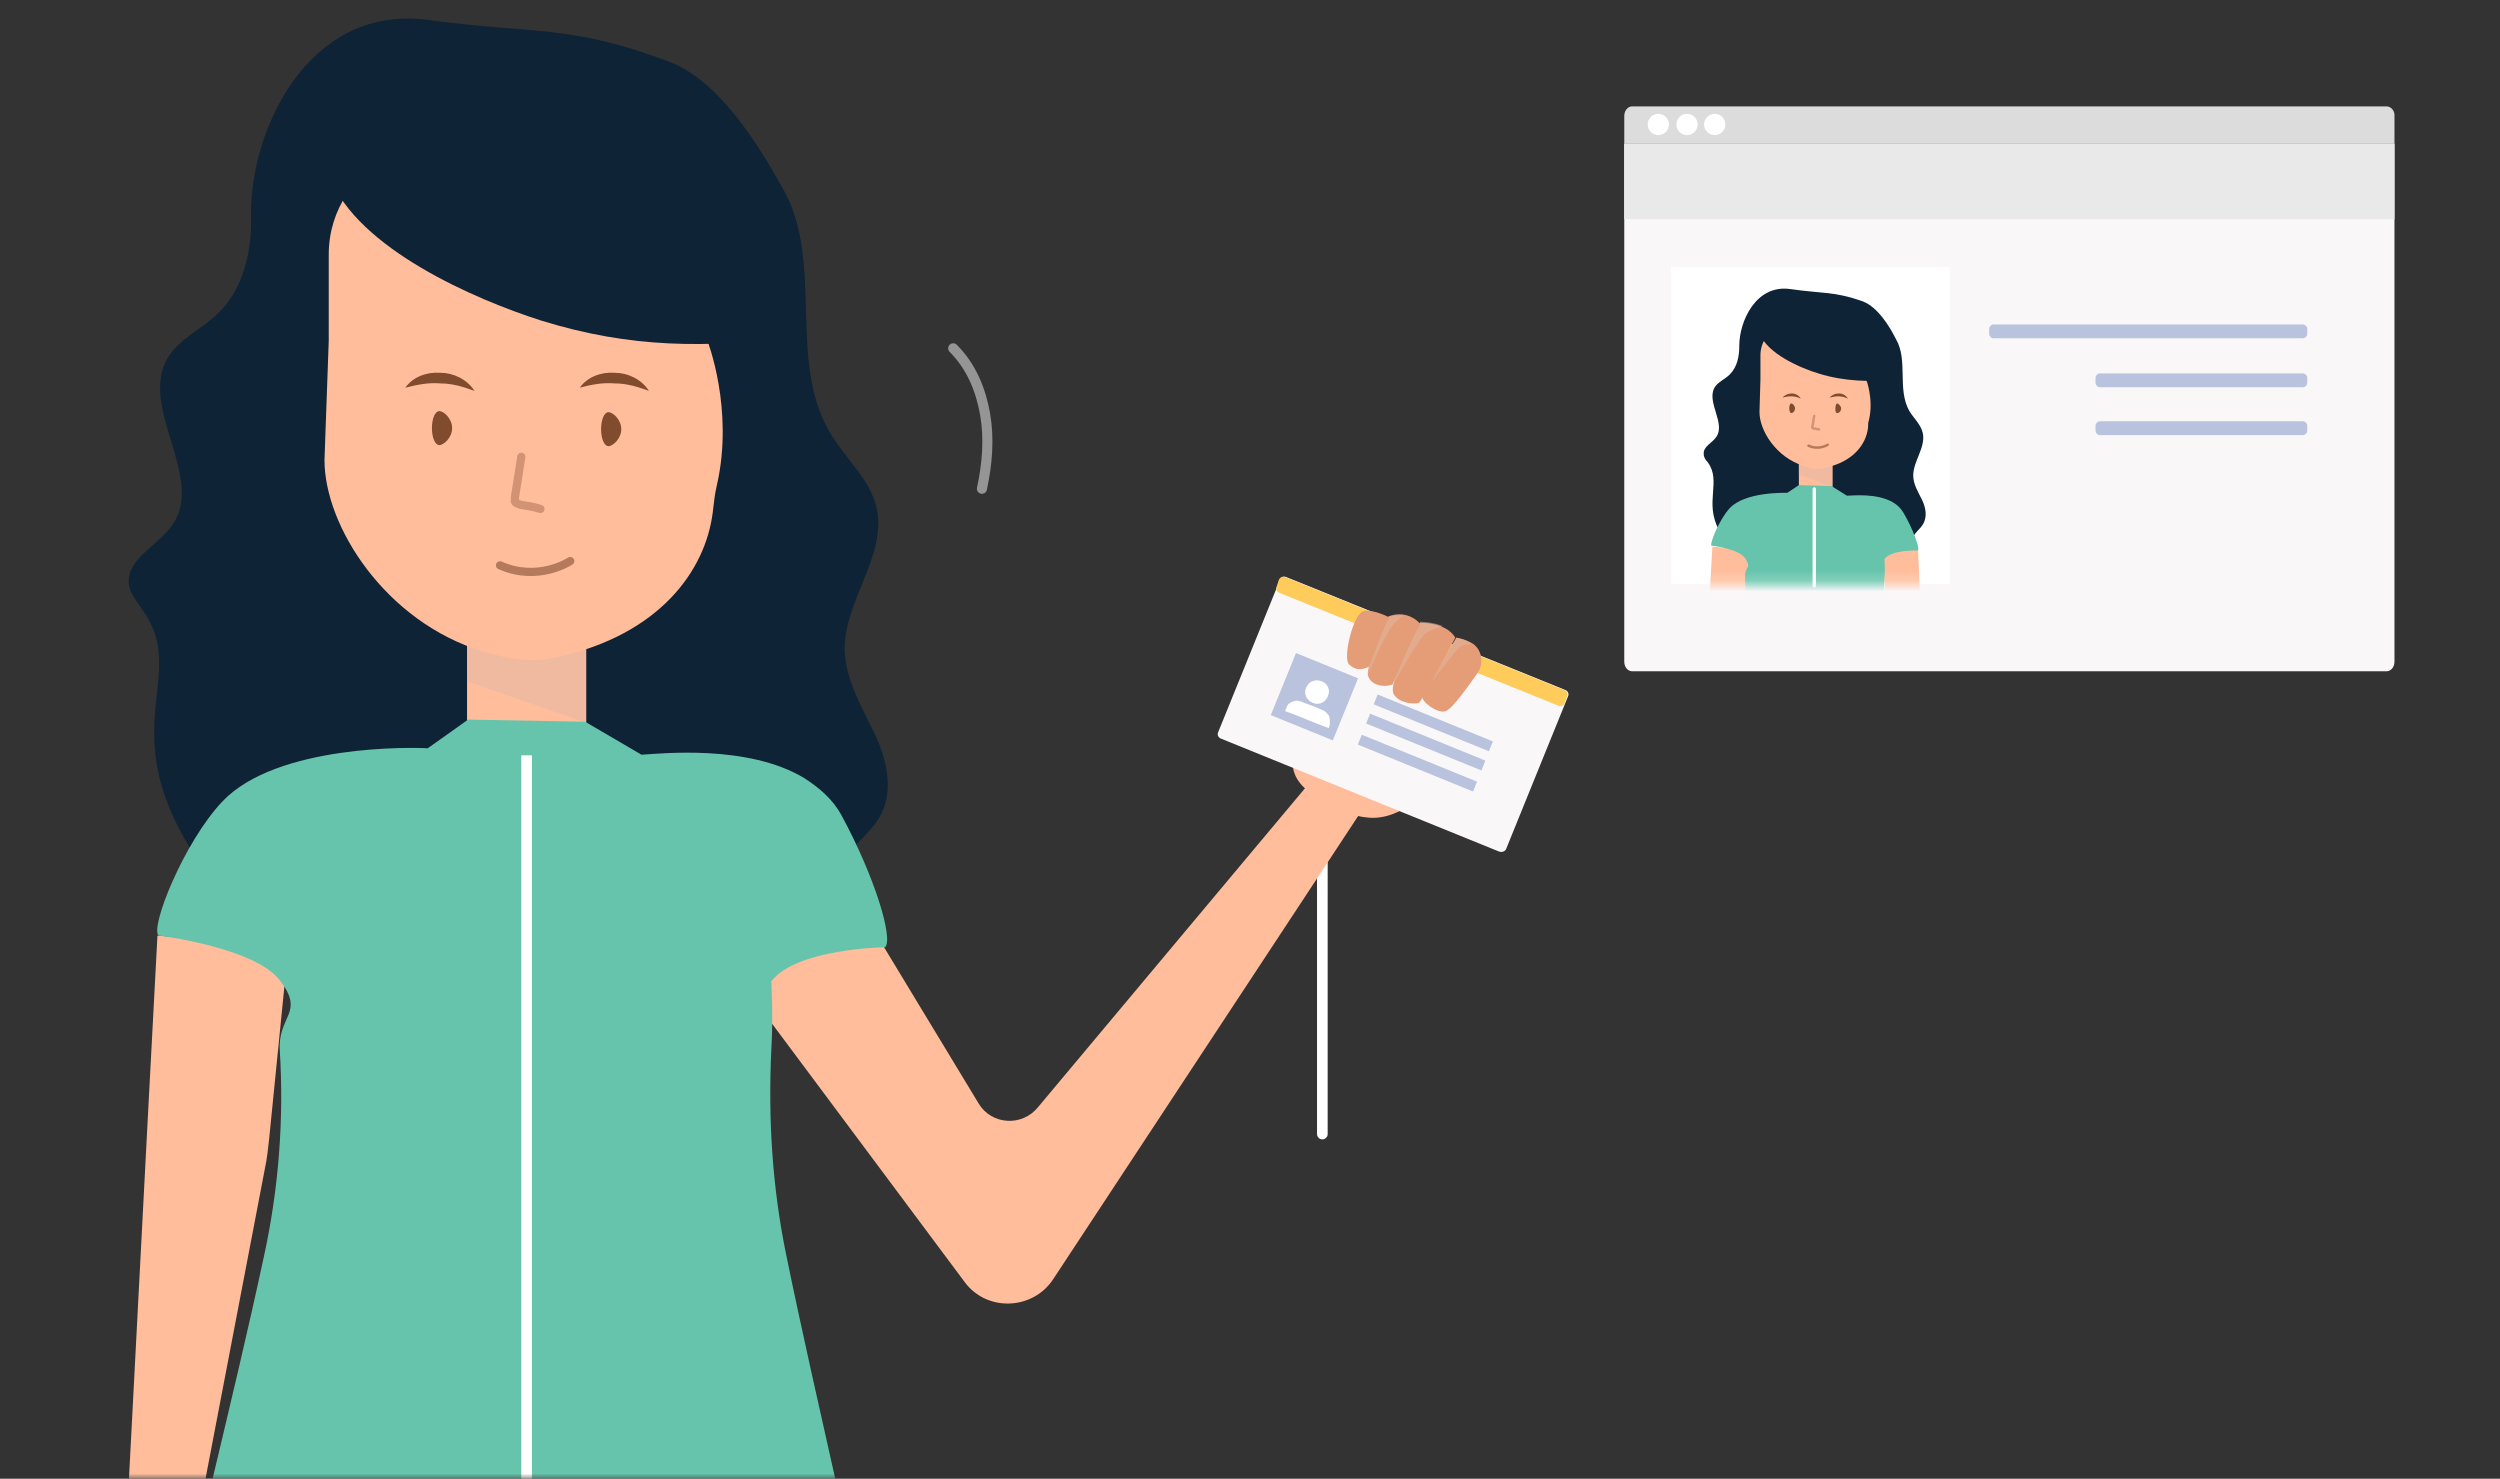 <svg height="139" viewBox="0 0 235 139" width="235" xmlns="http://www.w3.org/2000/svg" xmlns:xlink="http://www.w3.org/1999/xlink"><rect x="0" y="0" width="235" height="139" fill="#333333" stroke="none"/><defs><path id="a" d="m0 0h26.194v29.807h-26.194z"/><mask id="b" fill="#fff"><path d="m0 0h280v150h-280z" fill="#fff" fill-rule="evenodd"/></mask><mask id="c" fill="#fff"><use fill="#fff" fill-rule="evenodd" xlink:href="#a"/></mask></defs><g fill="none" fill-rule="evenodd" mask="url(#b)" transform="translate(-17 -11)"><g transform="translate(-31 12)"><g fill-rule="evenodd"><path d="m172.3 73.1v32.5" stroke="#fff" stroke-linecap="round"/><g transform="translate(57.801 .742)"><g fill-rule="nonzero"><path d="m53.2 4.1c4.6 1.8 8.2 7.6 10.6 11.9 3.9 6.8.4 16.1 4.4 22.9 1.4 2.4 3.8 4.4 4.4 7.1 1 4.5-3.1 8.8-3 13.4.1 2.8 1.6 5.3 2.8 7.8s1.9 5.6.4 8c-.9 1.5-2.6 2.5-3.1 4.1-.8 2.4 1.2 4.9 1.1 7.4-.1 2.2-1.7 4-3.7 4.9s-4.2.9-6.4.7c-4.8-.4-9.6-1.8-13.9-4-.1-5.6-.2-11.2-.3-16.9 0-1.6-.1-3.3-1.1-4.6-1.1-1.4-3.4-2.9-2.3-4.4-4.1.3-7.9 3.1-9.5 6.8-2 4.6-1.4 11.1-7.2 12.6-1.5.4-3 .2-4.5-.2l-13.7-3.4c-7.3-11.7-.2-16.5-4.6-22.6-.5-.8-1.2-1.5-1.3-2.5-.2-2.3 2.7-3.5 4.1-5.5 3.1-4.4-3.1-10.9-.5-15.6 1.1-1.9 3.3-2.8 4.8-4.3 2.4-2.3 3.2-5.9 3.1-9.3-.1-7.7 5.2-19.6 16.4-18.3 10.1 1.4 13.6.4 23 4z" fill="#0e2336"/><path d="m45.3 87.7v-29.7h-11.2v29.7" fill="#ffbd9c"/><path d="m34.1 62.3 11.2 3.9v-8.2h-11.2z" fill="#e3b9a5" opacity=".52"/><path d="m29.4 83.7h23" fill="#e49d76"/><path d="m21.1 30.3v-8.1c0-8.6 10-13.1 17.8-13.1 7.9 0 17.8 4.5 17.8 13.1v8.1s2.5 6.4.9 13.5c-.2.8-.3 1.7-.4 2.6-.7 5.6-5.1 11.5-14.5 13.6-2.5.6-4.7.2-7.1-.5-9.2-2.8-14.9-11.8-14.9-18" fill="#ffbd9c"/><circle cx="43" cy="86.8" fill="#db9f28" r="5"/></g><path d="m79.8 31c1.7 1.7 2.6 3.9 3 6.2s.2 4.7-.3 7" opacity=".48" stroke="#fff" stroke-linecap="round" stroke-width=".949"/><g fill-rule="nonzero" transform="translate(104 52)"><path d="m22.4 17.9c-.9 1.4-1.9 2.7-3.2 3.7s-2.9 1.7-4.5 1.5c-1.3-.1-2.4-.7-3.6-1.3-1.4-.7-2.9-1.6-3.3-3.1-.3-1.3.3-2.7.8-3.9.5-1.3.8-2.9-.1-3.9 1.5-.3 3.2.1 4.7.6s3 .8 4.4 1.5 2.7 1.7 3.4 3c.3.8.8 1.5 1.4 1.9z" fill="#ffbd9c"/><path d="m27.1 26.3-26.1-10.6c-.3-.1-.4-.4-.3-.6l5.8-14.3c.1-.3.4-.4.6-.3l26.2 10.6c.3.1.4.4.3.6l-5.8 14.3c-.1.3-.4.4-.7.3z" fill="#f9f7f8"/><path d="m32.7 12.6-26.2-10.6c-.3-.1-.4-.4-.3-.6l.2-.6c.1-.3.4-.4.6-.3l26.2 10.6c.3.1.4.4.3.6l-.2.6c-.1.3-.4.4-.6.3z" fill="#ffcb5b"/><path d="m6.614 8.599h6.3v6.3h-6.3z" fill="#bac3dd" transform="matrix(.926 .377 -.377 .926 5.142 -2.812)"/><g transform="translate(12 3)"><g transform="translate(7 3)"><path d="m4.1.2-3.2 5.5c-.2.4 1.4 1.7 2.2 1.4.6-.2 2.1-2.3 3-3.6.6-.9.4-2.1-.4-2.7-.8-.5-1.6-.6-1.6-.6z" fill="#e49d76"/><path d="m5.6.8c-.7-.5-1.5-.6-1.5-.6l-3.1 5.2s2.6-3.5 3.3-4.2c.4-.4.9-.4 1.3-.4z" fill="#e3b9a5" opacity=".52"/></g><g transform="translate(5 1)"><path d="m2.7.8s-3.1 5.5-2.5 6.7c.5.9 2.1 1 2.4.8s3.4-6.1 3.4-6.1c-.9-1.5-3.3-1.4-3.3-1.4z" fill="#e49d76"/><path d="m3.2 1.8c.4-.3 1.1-.5 1.6-.7-1-.4-2.1-.4-2.1-.4s-2.1 3.8-2.5 5.8c0 .1 2.2-4 3-4.7z" fill="#e3b9a5" opacity=".52"/></g><g transform="translate(2 1)"><path d="m2.7.2s-2.2 4.7-1.9 5.6 1.5 1.1 2.3.8c0 0 1.4-3.5 2.6-5.7 0 0-1.1-1.4-3-.7z" fill="#e49d76"/><path d="m3 1.2c.3-.4.8-.9 1.1-1.1-.4 0-.9 0-1.4.2 0 0-1.8 4-1.9 5.3v.1c0-.1 1.5-3.6 2.2-4.5z" fill="#e3b9a5" opacity=".52"/></g><path d="m4.8 1.3s-1.5-.8-2.4-.6c-1 .2-2 4.4-1.4 5 .9.9 1.9.2 1.9.2s1.3-3.6 1.9-4.6z" fill="#e49d76"/></g><g fill="#bac3dd" transform="translate(13 11)"><path d="m1.377 4.51h11.7v1h-11.7z" transform="matrix(.926 .377 -.377 .926 2.418 -2.352)"/><path d="m2.083 2.707h11.7v1h-11.7z" transform="matrix(.926 .377 -.377 .926 1.791 -2.751)"/><path d="m.594 6.492h11.7v1h-11.7z" transform="matrix(.926 .377 -.377 .926 3.107 -1.912)"/></g><g fill="#fff" transform="translate(7 10)"><path d="m3.4.3c-.6-.2-1.2.1-1.4.6-.2.6.1 1.2.6 1.4.6.2 1.2-.1 1.4-.6.3-.6 0-1.2-.6-1.4z"/><path d="m4.1 4.7c-.1 0-.1 0 0 0-1.4-.5-2.7-1.1-4.1-1.6.1-.2.1-.3.2-.5s.3-.3.5-.4c.3-.1.5-.1.8 0 .7.3 1.4.5 2 .8.3.1.4.3.6.5.1.2.1.4.1.5v.3c0 .2-.1.3-.1.4z"/><path d="m3.4.3c.6.2.8.9.6 1.4-.2.6-.9.9-1.4.6-.6-.2-.9-.9-.6-1.4.2-.6.8-.8 1.4-.6z"/></g></g><path d="m71 83.5 11.2 18.5c1.2 2 4.1 2.2 5.6.3l25.7-30.7 5 2.4-29.3 44.5c-1.9 2.9-6.2 3.1-8.3.3l-20.8-27.9" fill="#ffbd9c"/><path d="m5 86.2-.9 17-2.7 51.7 4.7.2 9-47c.2-.9.3-1.9.4-2.8l1.8-18z" fill="#ffbd9c" fill-rule="nonzero"/><path d="m64.1 116.2c-1.3-6.3-1.7-12.7-1.4-19.2.2-3.3 0-6.5 0-6.5 2.4-3.1 10.7-3.2 10.7-3.2.8-.8-1-6.7-4.1-12.4-.8-1.5-2.1-2.6-3.5-3.5-5.3-3.2-13.5-2.3-15.3-2.2l-5.3-3.1-11-.2-3.8 2.7c-1.3-.1-14.2-.4-19.3 5-3.6 3.8-6.8 11.8-6 12.6 0 0 9 1.1 11.4 4.2s-.2 3.3 0 6.6c.4 6.5-.1 13-1.5 19.4-5.9 27.5-15.8 60.1-14 82 2 24 .4 21.8 1.7 25.9 1.2 4 48 6.9 66.3 2.3 5.2-1.3 5-4.4 6.4-16.4.2-2.1.5-4.4.8-7.2 3-27.2-6.1-57.5-12.1-86.8z" fill="#66c4ac"/><path d="m58.3 14.4c-.6-.8-1.2-1.5-1.8-2.2l-2.5-4.9-19.7-5-6.8 5.9c-4.4 1.1-7.7 3.1-6.3 6.7 2.6 6.7 13.6 11.5 19.9 13.5 8.4 2.6 15.5 2.6 24.3 1.5-2.3-5.6-3.4-10.7-7.1-15.5z" fill="#0e2336"/></g><g transform="translate(85.801 33.742)"><g fill="#814b2d" fill-rule="nonzero"><path d="m4.7 5.5c0 .9-.8 1.6-1.2 1.6s-.7-.7-.7-1.6.3-1.6.7-1.6 1.2.7 1.2 1.6z"/><path d="m.3 1.7c.7-1 2-1.5 3.3-1.4 1.2 0 2.5.6 3.2 1.7-1.1-.4-2.1-.7-3.2-.7-1.1-.1-2.1.1-3.3.4z"/><path d="m16.7 1.7c.7-1 2-1.5 3.3-1.4 1.2 0 2.5.6 3.2 1.7-1.1-.4-2.1-.7-3.2-.7-1.1-.1-2.2.1-3.3.4z"/></g><path d="m11.2 8.2c-.2 1.3-.4 2.6-.6 3.8v.4c.1.2.3.2.5.3.6.1 1.3.2 1.9.4" opacity=".61" stroke="#b5795b" stroke-linecap="round" stroke-width=".772"/><path d="m20.6 5.6c0 .9-.8 1.6-1.2 1.6s-.7-.7-.7-1.6.3-1.6.7-1.6 1.2.7 1.2 1.6z" fill="#814b2d" fill-rule="nonzero"/><path d="m15.8 18s-3 2-6.6.4" stroke="#b5795b" stroke-linecap="round" stroke-width=".772"/></g><g transform="translate(200.081 8.5)"><g fill-rule="nonzero"><path d="m.6 4v48.7c0 .5.33.9.743.9h70.914c.413 0 .743-.4.743-.9v-48.7z" fill="#f9f7f8"/><path d="m72.257.5h-70.914c-.413 0-.743.4-.743.9v2.6h72.4v-2.7c0-.4-.33-.8-.743-.8z" fill="#dcdcdc"/><path d="m.6 4h72.4v7.1h-72.4z" fill="#e9e9e9"/><path d="m64.4 22.3h-29.1c-.2 0-.4-.2-.4-.4v-.5c0-.2.2-.4.4-.4h29.1c.2 0 .4.2.4.4v.5c0 .2-.2.4-.4.4z" fill="#bac3dd"/><g fill="#fff"><circle cx="9.1" cy="2.2" r="1"/><circle cx="6.5" cy="2.2" r="1"/><circle cx="3.8" cy="2.2" r="1"/></g><g fill="#bac3dd"><path d="m64.4 26.9h-19.1c-.2 0-.4-.2-.4-.4v-.5c0-.2.2-.4.4-.4h19.1c.2 0 .4.2.4.4v.5c0 .2-.2.4-.4.4z"/><path d="m64.4 31.4h-19.1c-.2 0-.4-.2-.4-.4v-.5c0-.2.2-.4.4-.4h19.1c.2 0 .4.2.4.4v.5c0 .2-.2.4-.4.4z"/></g></g><g transform="translate(17 27)"><g fill="#814b2d" fill-rule="nonzero"><path d="m1.9 1.7c0 .3-.2.5-.4.5-.1 0-.2-.2-.2-.5s.1-.5.2-.5c.2 0 .4.3.4.5z"/><path d="m.6.6c.5-.6 1.5-.6 1.9.1-.6-.3-1.2-.3-1.9-.1z"/><path d="m5.5.6c.5-.6 1.5-.6 1.9.1-.6-.3-1.2-.3-1.9-.1z"/></g><path d="m3.9 2.5c-.1.4-.1.8-.2 1.1v.1s.1.1.1.1c.2 0 .4.1.6.1" opacity=".61" stroke="#b5795b" stroke-linecap="round" stroke-width=".232"/><path d="m6.7 1.7c0 .3-.2.5-.4.5s-.2-.2-.2-.5.1-.5.2-.5.4.3.4.5z" fill="#814b2d" fill-rule="nonzero"/><path d="m5.3 5.5s-.9.6-2 .1" stroke="#b5795b" stroke-linecap="round" stroke-width=".232"/></g></g><g transform="translate(205.081 24.097)"><use fill="#fff" xlink:href="#a"/><g mask="url(#c)"><g transform="translate(1.806 1.806)"><g fill-rule="nonzero"><path d="m16.258 1.445c1.355.542 2.439 2.258 3.071 3.523 1.174 1.987.09 4.697 1.265 6.774.452.723 1.084 1.265 1.265 2.077.271 1.355-.903 2.619-.903 3.974 0 .813.452 1.536.813 2.258s.542 1.626.09 2.348c-.271.452-.723.723-.903 1.174-.271.723.361 1.445.361 2.168 0 .632-.542 1.174-1.084 1.445-.542.271-1.265.271-1.897.181-1.445-.09-2.8-.542-4.065-1.174 0-1.626-.09-3.342-.09-4.968 0-.452 0-.994-.361-1.355-.361-.452-.994-.813-.632-1.265-1.174.09-2.348.903-2.8 1.987-.632 1.355-.361 3.252-2.077 3.703-.452.09-.903.09-1.265-.09l-4.336-1.265c-1.445-2.619.271-4.607-1.084-6.413-.181-.181-.361-.452-.361-.723-.09-.723.813-1.084 1.174-1.626.903-1.265-.903-3.252-.181-4.607.271-.542.994-.813 1.445-1.265.723-.723.903-1.716.903-2.71 0-2.258 1.536-5.781 4.787-5.329 3.071.452 4.065.181 6.865 1.174z" fill="#0e2336"/><path d="m20.413 24.207c.361-.09.903.09.994.452l.181 4.336.723 13.82c0 .361-.271.723-.632.723s-.632-.271-.723-.542l-2.439-12.555c-.09-.271-.09-.542-.09-.903l-.452-4.336c0-.361.271-.723.632-.813z" fill="#ffbd9c"/><path d="m13.368 24.839v-8.31h-3.161v8.31" fill="#ffbd9c"/><path d="m10.207 17.704 3.161 1.174v-2.348h-3.161z" fill="#e3b9a5" opacity=".52"/><path d="m8.852 23.755h6.503" fill="#e49d76"/><path d="m6.594 8.761v-2.258c0-2.439 2.8-3.703 4.968-3.703 2.168 0 4.968 1.265 4.968 3.703v2.258s.723 1.806.271 3.794c-.09.271-.09.452-.09.723-.181 1.626-1.445 3.252-4.065 3.794-.723.181-1.265.09-1.987-.181-2.619-.813-4.155-3.342-4.155-5.058" fill="#ffbd9c"/><circle cx="12.736" cy="24.659" fill="#db9f28" r="1.355"/><path d="m2.077 24.478-.271 4.787-.723 14.542 1.355.09 2.529-13.187c.09-.271.09-.542.09-.813l.452-5.058z" fill="#ffbd9c"/></g><path d="m18.607 32.878c-.361-1.806-.452-3.613-.361-5.419.09-.903 0-1.806 0-1.806.632-.903 3.161-.813 3.161-.813.181-.181-.452-1.987-1.355-3.523-.271-.452-.542-.723-.994-.994-1.536-.903-3.794-.632-4.336-.632l-1.445-.903-3.071-.09-1.084.723c-.361 0-3.974-.09-5.419 1.445-.994 1.084-1.897 3.342-1.716 3.523 0 0 2.529.271 3.161 1.174s-.09.903 0 1.806c.09 1.806 0 3.613-.452 5.419-1.626 7.678-4.426 16.8-3.974 23.033.542 6.774.09 6.142.452 7.226.361 1.174 13.458 1.897 18.607.632 1.445-.361 1.445-1.265 1.806-4.607.09-.542.181-1.265.271-1.987.994-7.497-1.536-15.987-3.252-24.207z" fill="#66c4ac"/><path d="m16.981 4.336c-.181-.181-.361-.452-.542-.632l-.723-1.355-5.51-1.445-1.897 1.626c-1.265.271-2.168.903-1.806 1.897.723 1.897 3.794 3.252 5.6 3.794 2.348.723 4.878.813 7.316.542-.542-1.626-1.355-3.071-2.439-4.426z" fill="#0e2336"/><path d="m11.652 19.058v9.123" stroke="#fff" stroke-linecap="round" stroke-width=".31"/><g transform="translate(8.129 9.936)"><g fill="#814b2d" fill-rule="nonzero"><path d="m1.716 1.536c0 .271-.181.452-.361.452-.09 0-.181-.181-.181-.452 0-.271.09-.452.181-.452.181 0 .361.271.361.452z"/><path d="m.542.542c.452-.542 1.355-.542 1.716.09-.542-.271-1.084-.271-1.716-.09z"/><path d="m4.968.542c.452-.542 1.355-.542 1.716.09-.542-.271-1.084-.271-1.716-.09z"/></g><path d="m3.523 2.258c-.09.361-.09.723-.181.994v.09s.09.09.09.09c.181 0 .361.09.542.09" opacity=".61" stroke="#b5795b" stroke-linecap="round" stroke-width=".232"/><path d="m6.052 1.536c0 .271-.181.452-.361.452s-.181-.181-.181-.452c0-.271.09-.452.181-.452.09 0 .361.271.361.452z" fill="#814b2d" fill-rule="nonzero"/><path d="m4.787 4.968s-.813.542-1.806.09" stroke="#b5795b" stroke-linecap="round" stroke-width=".232"/></g></g></g></g></g><path d="m97.5 70.5v85.212" stroke="#fff" stroke-linecap="square"/></g></g></svg>